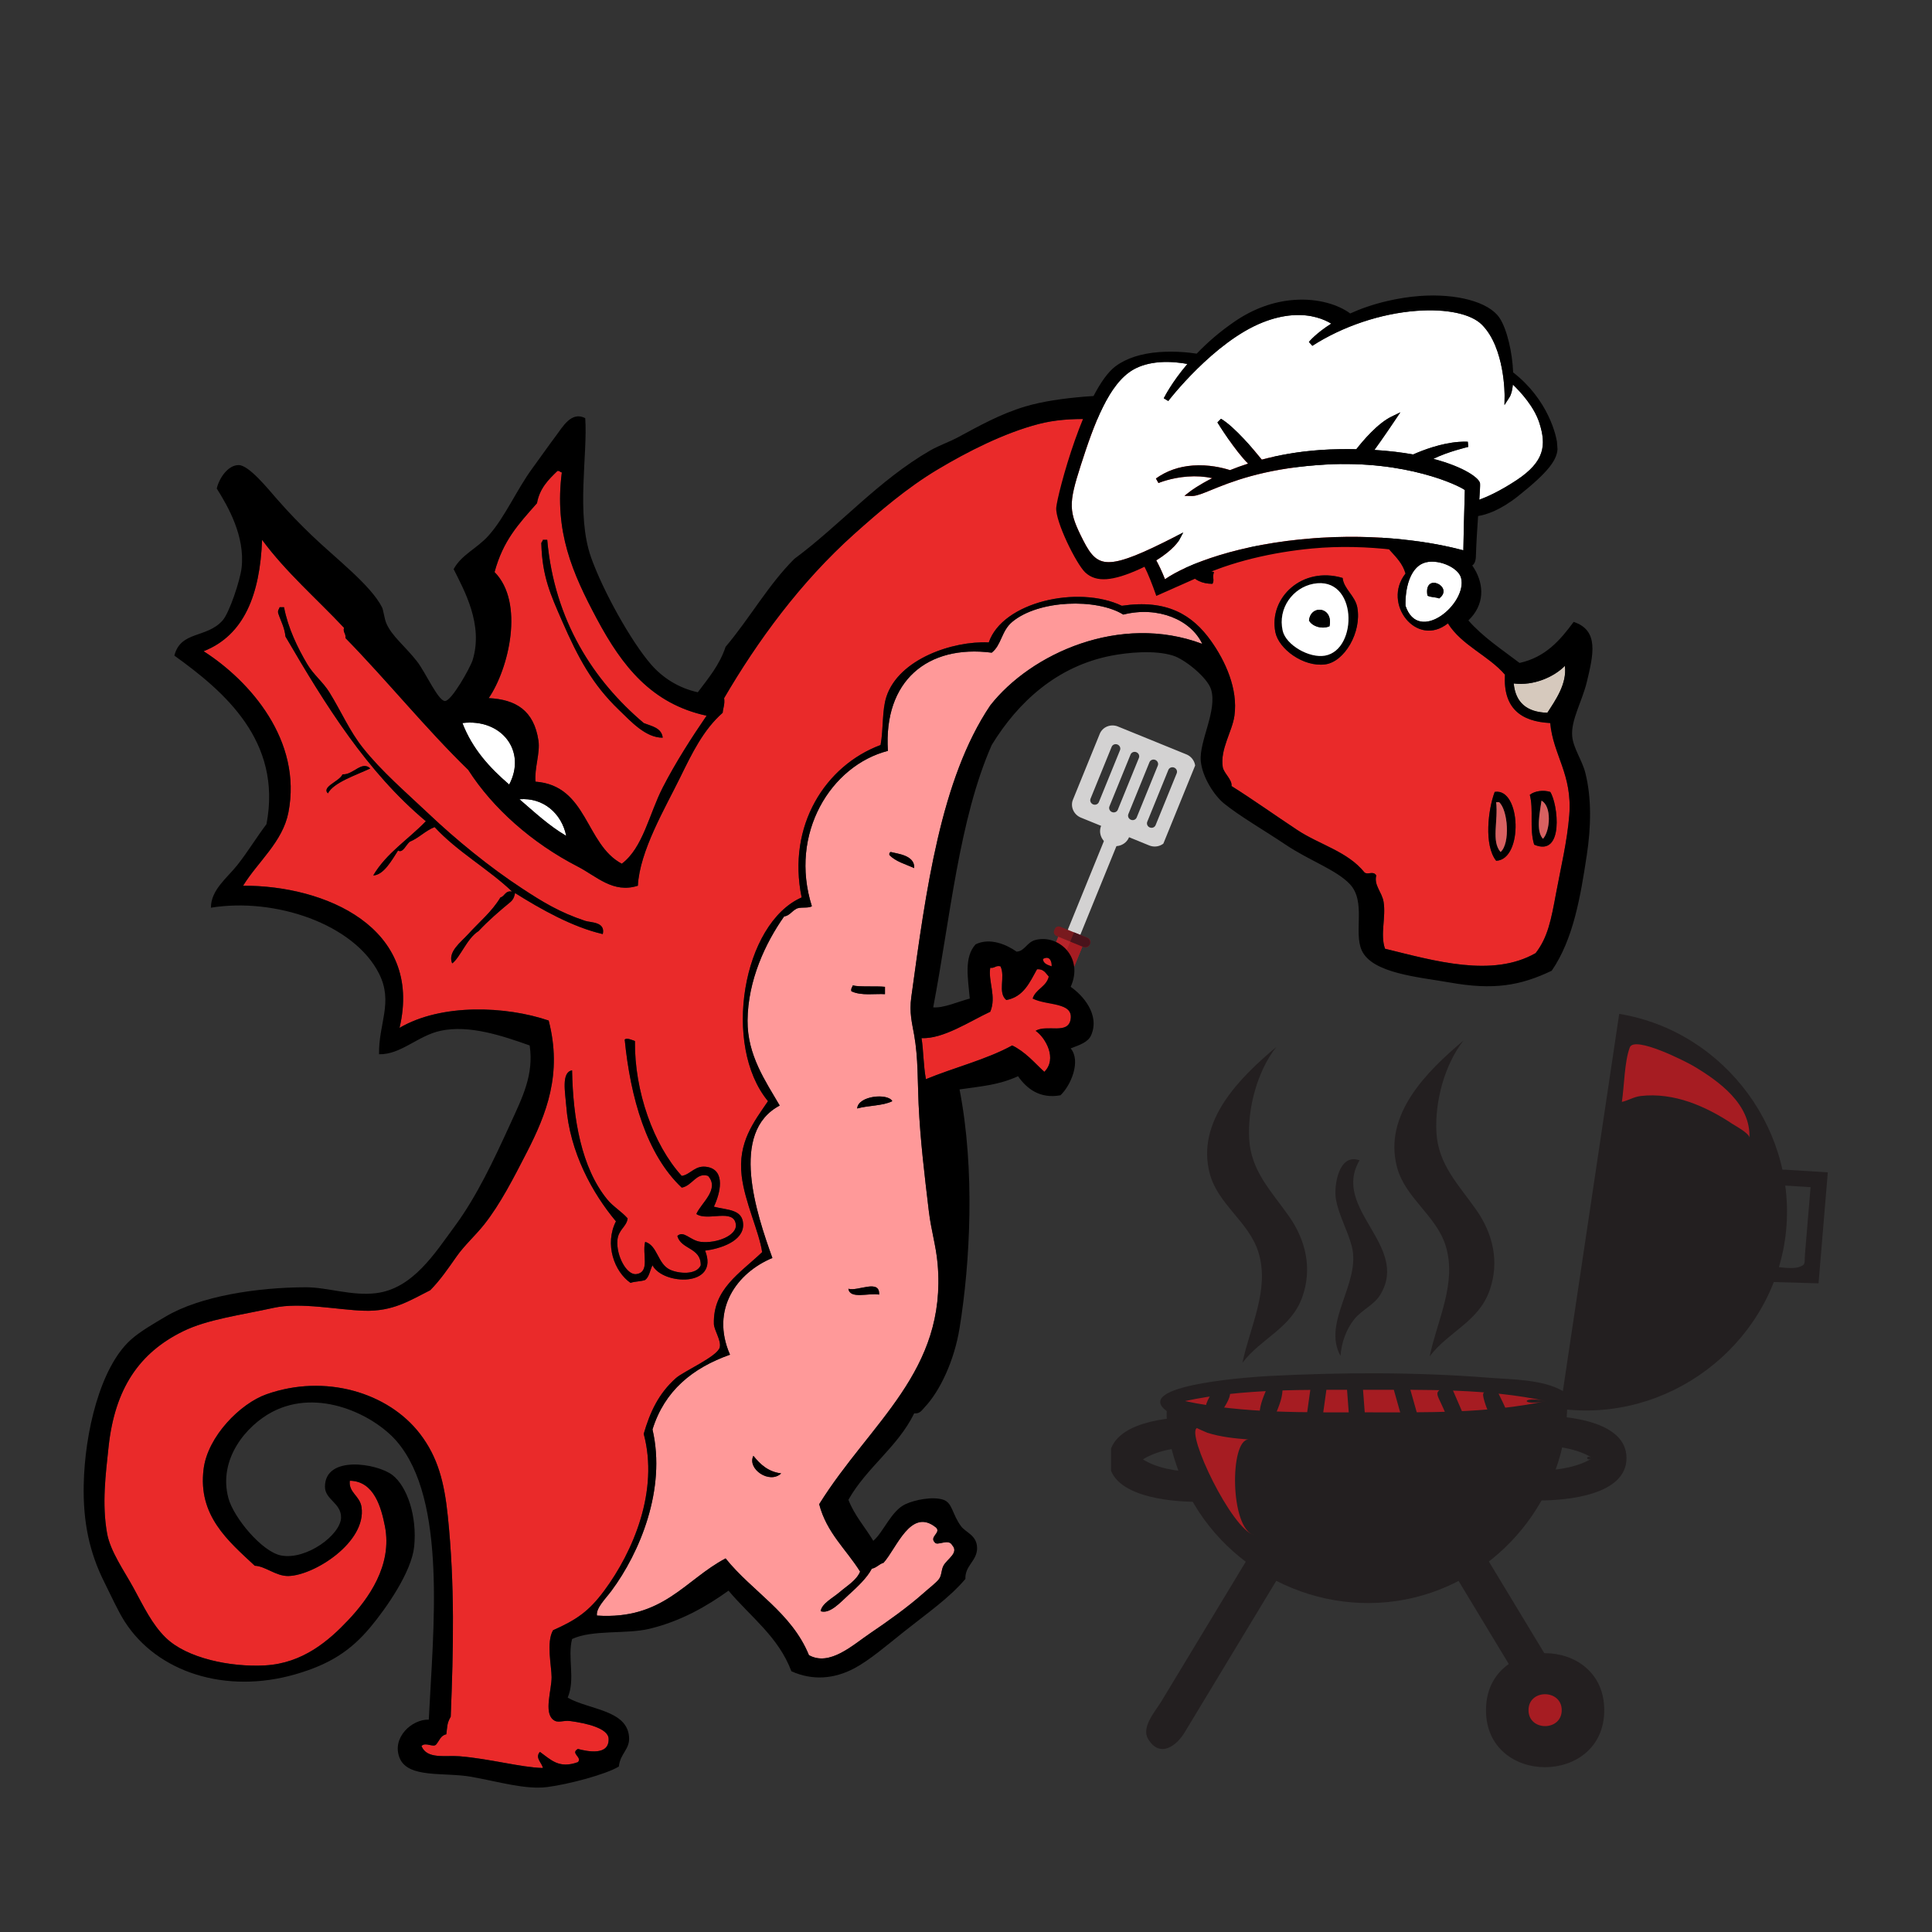 <?xml version="1.0" encoding="UTF-8"?>
<svg xmlns="http://www.w3.org/2000/svg" xmlns:xlink="http://www.w3.org/1999/xlink" width="375pt" height="375pt" viewBox="0 0 375 375" version="1.2">
<rect x="0" y="0" width="375" height="375" fill="#333333" stroke="none"/>
<defs>
<clipPath id="clip1">
  <path d="M 205 159 L 219 159 L 219 187 L 205 187 Z M 205 159 "/>
</clipPath>
<clipPath id="clip2">
  <path d="M 214.43 139.973 L 232.492 147.324 L 207.605 208.453 L 189.543 201.098 Z M 214.43 139.973 "/>
</clipPath>
<clipPath id="clip3">
  <path d="M 214.43 139.973 L 232.492 147.324 L 207.605 208.453 L 189.543 201.098 Z M 214.43 139.973 "/>
</clipPath>
<clipPath id="clip4">
  <path d="M 214.43 139.973 L 232.836 147.465 L 207.941 208.602 L 189.539 201.109 Z M 214.43 139.973 "/>
</clipPath>
<clipPath id="clip5">
  <path d="M 197 180 L 211 180 L 211 206 L 197 206 Z M 197 180 "/>
</clipPath>
<clipPath id="clip6">
  <path d="M 214.43 139.973 L 232.492 147.324 L 207.605 208.453 L 189.543 201.098 Z M 214.43 139.973 "/>
</clipPath>
<clipPath id="clip7">
  <path d="M 214.43 139.973 L 232.492 147.324 L 207.605 208.453 L 189.543 201.098 Z M 214.43 139.973 "/>
</clipPath>
<clipPath id="clip8">
  <path d="M 214.43 139.973 L 232.836 147.465 L 207.941 208.602 L 189.539 201.109 Z M 214.43 139.973 "/>
</clipPath>
<clipPath id="clip9">
  <path d="M 205.859 180.422 L 210.715 182.398 L 201.137 205.922 L 196.281 203.945 Z M 205.859 180.422 "/>
</clipPath>
<clipPath id="clip10">
  <path d="M 205.859 180.422 L 210.715 182.398 L 201.168 205.848 L 196.312 203.871 Z M 205.859 180.422 "/>
</clipPath>
<clipPath id="clip11">
  <path d="M 198 181 L 211 181 L 211 206 L 198 206 Z M 198 181 "/>
</clipPath>
<clipPath id="clip12">
  <path d="M 214.43 139.973 L 232.492 147.324 L 207.605 208.453 L 189.543 201.098 Z M 214.43 139.973 "/>
</clipPath>
<clipPath id="clip13">
  <path d="M 214.43 139.973 L 232.492 147.324 L 207.605 208.453 L 189.543 201.098 Z M 214.43 139.973 "/>
</clipPath>
<clipPath id="clip14">
  <path d="M 214.43 139.973 L 232.836 147.465 L 207.941 208.602 L 189.539 201.109 Z M 214.43 139.973 "/>
</clipPath>
<clipPath id="clip15">
  <path d="M 208.285 181.41 L 210.715 182.398 L 201.137 205.922 L 198.711 204.934 Z M 208.285 181.41 "/>
</clipPath>
<clipPath id="clip16">
  <path d="M 208.285 181.41 L 210.715 182.398 L 201.168 205.848 L 198.738 204.859 Z M 208.285 181.41 "/>
</clipPath>
<clipPath id="clip17">
  <path d="M 204 179 L 212 179 L 212 184 L 204 184 Z M 204 179 "/>
</clipPath>
<clipPath id="clip18">
  <path d="M 214.43 139.973 L 232.492 147.324 L 207.605 208.453 L 189.543 201.098 Z M 214.43 139.973 "/>
</clipPath>
<clipPath id="clip19">
  <path d="M 214.43 139.973 L 232.492 147.324 L 207.605 208.453 L 189.543 201.098 Z M 214.43 139.973 "/>
</clipPath>
<clipPath id="clip20">
  <path d="M 214.43 139.973 L 232.836 147.465 L 207.941 208.602 L 189.539 201.109 Z M 214.43 139.973 "/>
</clipPath>
<clipPath id="clip21">
  <path d="M 207 180 L 212 180 L 212 184 L 207 184 Z M 207 180 "/>
</clipPath>
<clipPath id="clip22">
  <path d="M 214.43 139.973 L 232.492 147.324 L 207.605 208.453 L 189.543 201.098 Z M 214.43 139.973 "/>
</clipPath>
<clipPath id="clip23">
  <path d="M 214.43 139.973 L 232.492 147.324 L 207.605 208.453 L 189.543 201.098 Z M 214.43 139.973 "/>
</clipPath>
<clipPath id="clip24">
  <path d="M 214.43 139.973 L 232.836 147.465 L 207.941 208.602 L 189.539 201.109 Z M 214.43 139.973 "/>
</clipPath>
<clipPath id="clip25">
  <path d="M 213 158 L 220 158 L 220 165 L 213 165 Z M 213 158 "/>
</clipPath>
<clipPath id="clip26">
  <path d="M 214.43 139.973 L 232.492 147.324 L 207.605 208.453 L 189.543 201.098 Z M 214.43 139.973 "/>
</clipPath>
<clipPath id="clip27">
  <path d="M 214.43 139.973 L 232.492 147.324 L 207.605 208.453 L 189.543 201.098 Z M 214.43 139.973 "/>
</clipPath>
<clipPath id="clip28">
  <path d="M 214.43 139.973 L 232.836 147.465 L 207.941 208.602 L 189.539 201.109 Z M 214.43 139.973 "/>
</clipPath>
<clipPath id="clip29">
  <path d="M 208 140 L 232 140 L 232 165 L 208 165 Z M 208 140 "/>
</clipPath>
<clipPath id="clip30">
  <path d="M 214.43 139.973 L 232.492 147.324 L 207.605 208.453 L 189.543 201.098 Z M 214.43 139.973 "/>
</clipPath>
<clipPath id="clip31">
  <path d="M 214.43 139.973 L 232.492 147.324 L 207.605 208.453 L 189.543 201.098 Z M 214.43 139.973 "/>
</clipPath>
<clipPath id="clip32">
  <path d="M 214.43 139.973 L 232.836 147.465 L 207.941 208.602 L 189.539 201.109 Z M 214.43 139.973 "/>
</clipPath>
<clipPath id="clip33">
  <path d="M 214.461 139.984 L 232.941 147.508 L 225.691 165.312 L 207.211 157.789 Z M 214.461 139.984 "/>
</clipPath>
<clipPath id="clip34">
  <path d="M 214.461 139.984 L 232.812 147.457 L 225.562 165.262 L 207.211 157.789 Z M 214.461 139.984 "/>
</clipPath>
<clipPath id="clip35">
  <path d="M 16 76.332 L 310 76.332 L 310 347 L 16 347 Z M 16 76.332 "/>
</clipPath>
<clipPath id="clip36">
  <path d="M 208 60 L 300 60 L 300 113 L 208 113 Z M 208 60 "/>
</clipPath>
<clipPath id="clip37">
  <path d="M 201.895 61.719 L 299.875 54.434 L 304.043 110.531 L 206.066 117.816 Z M 201.895 61.719 "/>
</clipPath>
<clipPath id="clip38">
  <path d="M 201.895 61.719 L 299.875 54.434 L 304.043 110.531 L 206.066 117.816 Z M 201.895 61.719 "/>
</clipPath>
<clipPath id="clip39">
  <path d="M 201.895 61.719 L 300.039 54.422 L 304.207 110.496 L 206.062 117.793 Z M 201.895 61.719 "/>
</clipPath>
<clipPath id="clip40">
  <path d="M 205 57 L 303 57 L 303 116 L 205 116 Z M 205 57 "/>
</clipPath>
<clipPath id="clip41">
  <path d="M 201.895 61.719 L 299.875 54.434 L 304.043 110.531 L 206.066 117.816 Z M 201.895 61.719 "/>
</clipPath>
<clipPath id="clip42">
  <path d="M 201.895 61.719 L 299.875 54.434 L 304.043 110.531 L 206.066 117.816 Z M 201.895 61.719 "/>
</clipPath>
<clipPath id="clip43">
  <path d="M 201.895 61.719 L 300.039 54.422 L 304.207 110.496 L 206.062 117.793 Z M 201.895 61.719 "/>
</clipPath>
<clipPath id="clip44">
  <path d="M 302 196.77 L 348 196.77 L 348 274 L 302 274 Z M 302 196.77 "/>
</clipPath>
<clipPath id="clip45">
  <path d="M 215.652 275 L 249.434 275 L 249.434 291.562 L 215.652 291.562 Z M 215.652 275 "/>
</clipPath>
<clipPath id="clip46">
  <path d="M 342 227 L 354.777 227 L 354.777 250 L 342 250 Z M 342 227 "/>
</clipPath>
</defs>
<g id="surface1">
<g clip-path="url(#clip1)" clip-rule="nonzero">
<g clip-path="url(#clip2)" clip-rule="nonzero">
<g clip-path="url(#clip3)" clip-rule="nonzero">
<g clip-path="url(#clip4)" clip-rule="nonzero">
<path style=" stroke:none;fill-rule:nonzero;fill:rgb(82.75%,82.349%,82.349%);fill-opacity:1;" d="M 207.746 186.219 L 205.32 185.23 L 215.859 159.344 L 218.289 160.332 L 207.746 186.219 "/>
</g>
</g>
</g>
</g>
<g clip-path="url(#clip5)" clip-rule="nonzero">
<g clip-path="url(#clip6)" clip-rule="nonzero">
<g clip-path="url(#clip7)" clip-rule="nonzero">
<g clip-path="url(#clip8)" clip-rule="nonzero">
<g clip-path="url(#clip9)" clip-rule="nonzero">
<g clip-path="url(#clip10)" clip-rule="nonzero">
<path style=" stroke:none;fill-rule:nonzero;fill:rgb(71.37%,14.119%,16.469%);fill-opacity:1;" d="M 199.199 203.746 C 198.527 203.473 198.195 202.727 198.461 202.082 C 198.723 201.434 199.48 201.133 200.148 201.406 C 200.82 201.68 201.152 202.422 200.887 203.07 C 200.625 203.715 199.867 204.02 199.199 203.746 Z M 205.93 180.492 L 197.316 201.645 C 196.809 202.895 197.445 204.336 198.742 204.863 C 200.039 205.391 201.5 204.805 202.012 203.555 L 210.625 182.402 L 205.93 180.492 "/>
</g>
</g>
</g>
</g>
</g>
</g>
<g clip-path="url(#clip11)" clip-rule="nonzero">
<g clip-path="url(#clip12)" clip-rule="nonzero">
<g clip-path="url(#clip13)" clip-rule="nonzero">
<g clip-path="url(#clip14)" clip-rule="nonzero">
<g clip-path="url(#clip15)" clip-rule="nonzero">
<g clip-path="url(#clip16)" clip-rule="nonzero">
<path style=" stroke:none;fill-rule:nonzero;fill:rgb(65.099%,10.979%,13.329%);fill-opacity:1;" d="M 208.277 181.445 L 200.148 201.406 C 200.82 201.68 201.152 202.422 200.887 203.07 C 200.625 203.715 199.867 204.02 199.199 203.746 L 198.742 204.863 C 200.039 205.391 201.5 204.805 202.012 203.555 L 210.625 182.402 L 208.277 181.445 "/>
</g>
</g>
</g>
</g>
</g>
</g>
<g clip-path="url(#clip17)" clip-rule="nonzero">
<g clip-path="url(#clip18)" clip-rule="nonzero">
<g clip-path="url(#clip19)" clip-rule="nonzero">
<g clip-path="url(#clip20)" clip-rule="nonzero">
<path style=" stroke:none;fill-rule:nonzero;fill:rgb(47.06%,10.199%,11.76%);fill-opacity:1;" d="M 210.406 183.848 L 205.074 181.68 C 204.648 181.504 204.438 181.027 204.605 180.613 L 204.727 180.316 C 204.895 179.902 205.379 179.711 205.805 179.883 L 211.137 182.055 C 211.562 182.227 211.773 182.703 211.605 183.117 L 211.484 183.418 C 211.316 183.828 210.832 184.023 210.406 183.848 "/>
</g>
</g>
</g>
</g>
<g clip-path="url(#clip21)" clip-rule="nonzero">
<g clip-path="url(#clip22)" clip-rule="nonzero">
<g clip-path="url(#clip23)" clip-rule="nonzero">
<g clip-path="url(#clip24)" clip-rule="nonzero">
<path style=" stroke:none;fill-rule:nonzero;fill:rgb(28.629%,7.449%,10.59%);fill-opacity:1;" d="M 210.98 181.992 L 208.469 180.969 L 207.738 182.762 L 210.25 183.785 C 210.766 183.992 211.344 183.762 211.547 183.266 C 211.746 182.77 211.492 182.199 210.98 181.992 "/>
</g>
</g>
</g>
</g>
<g clip-path="url(#clip25)" clip-rule="nonzero">
<g clip-path="url(#clip26)" clip-rule="nonzero">
<g clip-path="url(#clip27)" clip-rule="nonzero">
<g clip-path="url(#clip28)" clip-rule="nonzero">
<path style=" stroke:none;fill-rule:nonzero;fill:rgb(82.75%,82.349%,82.349%);fill-opacity:1;" d="M 219.148 162.504 C 218.562 163.949 216.871 164.625 215.375 164.012 C 213.875 163.402 213.137 161.742 213.727 160.297 C 214.312 158.855 216.004 158.18 217.5 158.789 C 219 159.398 219.734 161.062 219.148 162.504 "/>
</g>
</g>
</g>
</g>
<g clip-path="url(#clip29)" clip-rule="nonzero">
<g clip-path="url(#clip30)" clip-rule="nonzero">
<g clip-path="url(#clip31)" clip-rule="nonzero">
<g clip-path="url(#clip32)" clip-rule="nonzero">
<g clip-path="url(#clip33)" clip-rule="nonzero">
<g clip-path="url(#clip34)" clip-rule="nonzero">
<path style=" stroke:none;fill-rule:nonzero;fill:rgb(82.75%,82.349%,82.349%);fill-opacity:1;" d="M 224.301 160.16 C 224.125 160.59 223.621 160.793 223.176 160.609 C 222.727 160.43 222.508 159.934 222.684 159.5 L 226.777 149.441 C 226.953 149.012 227.461 148.809 227.906 148.992 C 228.352 149.172 228.574 149.672 228.398 150.102 Z M 220.633 158.668 C 220.457 159.098 219.953 159.301 219.508 159.117 C 219.059 158.934 218.84 158.438 219.016 158.008 L 223.109 147.949 C 223.285 147.516 223.789 147.316 224.238 147.496 C 224.684 147.68 224.902 148.176 224.73 148.605 Z M 216.965 157.172 C 216.789 157.602 216.285 157.805 215.836 157.621 C 215.391 157.441 215.168 156.945 215.344 156.512 L 219.441 146.453 C 219.613 146.023 220.121 145.82 220.566 146.004 C 221.016 146.184 221.234 146.684 221.059 147.113 Z M 213.293 155.68 C 213.117 156.109 212.613 156.312 212.168 156.129 C 211.719 155.945 211.5 155.449 211.676 155.02 L 215.77 144.961 C 215.945 144.527 216.449 144.328 216.898 144.508 C 217.344 144.691 217.566 145.188 217.391 145.617 Z M 230.266 146.418 L 217.008 141.02 C 215.602 140.445 214.012 141.082 213.461 142.438 L 208.258 155.211 C 207.707 156.566 208.402 158.129 209.809 158.703 L 223.066 164.102 C 224.473 164.672 226.062 164.039 226.613 162.684 L 231.812 149.91 C 232.363 148.555 231.672 146.992 230.266 146.418 "/>
</g>
</g>
</g>
</g>
</g>
</g>
<path style=" stroke:none;fill-rule:evenodd;fill:rgb(91.759%,16.469%,16.469%);fill-opacity:1;" d="M 121.254 201.785 C 122.379 213.07 125.496 224.082 132.324 230.516 C 134.363 230.176 135.191 227.473 137.434 228.242 C 139.754 230.855 136.047 233.531 135.164 235.637 C 137.336 237.133 142.383 234.469 142.824 237.629 C 143.129 239.797 139.082 241.402 136.012 241.043 C 133.973 240.801 132.684 238.73 131.473 239.906 C 132.215 242.574 136.07 242.121 136.012 245.594 C 135.18 247.512 131.746 247.234 130.055 246.449 C 127.621 245.32 127.656 241.746 125.23 241.043 C 124.598 243.375 126.246 246.906 123.527 247.301 C 121.648 247.574 119.594 243.734 119.836 240.758 C 120.008 238.637 121.621 238.148 121.824 236.492 C 120.633 235.125 119.016 234.223 117.852 232.793 C 112.848 226.652 111.215 217.172 111.039 207.758 C 108.902 208.098 109.723 212.141 109.902 214.586 C 110.578 223.668 115.008 231.637 119.551 237.059 C 117.312 241.496 119.215 246.824 122.391 249.008 C 123.215 248.695 124.406 248.75 125.23 248.441 C 126.039 247.828 126.156 246.523 126.648 245.594 C 128.676 249.48 139.703 249.891 136.863 242.75 C 139.738 242.387 144.359 240.957 144.246 237.629 C 144.141 234.648 141.113 234.906 138.566 234.215 C 139.844 231.512 140.805 227.262 137.434 226.535 C 134.934 225.992 134.09 227.984 132.324 228.242 C 126.855 222.246 123.125 211.805 123.242 202.07 C 122.633 201.848 121.656 201.379 121.254 201.785 M 296.934 154.277 C 297.719 157.145 296.812 160.848 297.785 163.949 C 303.676 166.438 302.383 155.961 300.902 153.707 C 299.535 153.297 297.887 153.512 296.934 154.277 M 290.121 153.707 C 288.84 157.082 288 164.07 290.406 167.078 C 295.711 166.844 295.227 152.855 290.121 153.707 M 66.48 150.297 C 65.973 151.633 62.332 152.707 63.645 153.996 C 64.75 151.879 69.039 150.492 71.875 149.156 C 70.207 147.562 68.555 150.453 66.48 150.297 M 53.992 119.004 C 54.48 120.508 55.23 121.75 55.414 123.555 C 63.156 136.844 71.215 149.816 82.656 159.398 C 79.273 162.93 75 165.57 72.441 169.926 C 74.484 169.855 76.059 166.941 77.266 165.09 C 78.195 165.668 78.824 163.922 79.535 163.383 C 81.344 162.633 82.523 161.258 84.359 160.535 C 88.762 165.324 94.691 168.578 99.402 173.051 C 98.023 172.812 98.031 173.953 97.133 174.191 C 95.438 177.004 93.09 178.883 90.887 181.301 C 89.449 182.887 86.832 184.773 87.766 186.992 C 89.312 185.887 90.645 182.105 92.875 180.734 C 94.801 178.684 96.934 176.84 99.117 175.043 C 99.738 174.508 99.906 173.73 99.969 173.34 C 104.973 176.48 111.141 179.961 116.996 181.301 C 117.559 178.891 114.637 179.09 113.594 178.742 C 108.582 177.074 105.324 175.062 101.391 172.484 C 94.992 168.297 88.477 162.949 83.227 157.977 C 78.797 153.781 74.117 149.789 70.453 145.176 C 67.82 141.859 66.289 138.188 63.926 134.367 C 62.707 132.395 60.859 130.969 59.668 128.961 C 57.75 125.727 55.91 121.926 55.129 117.863 L 54.277 117.863 C 54.188 118.25 53.871 118.41 53.992 119.004 M 247.547 122.703 C 248.188 125.949 252.965 129.504 257.199 128.961 C 260.945 128.48 264.355 122.719 263.445 117.863 C 263.02 115.633 260.828 114.305 260.602 112.176 C 252.758 109.844 246.234 116.016 247.547 122.703 M 240.738 100.801 C 237.5 98.59 229.656 96.379 226.266 95.395 C 226.043 95.453 225.934 95.629 225.98 95.961 C 229.527 101.137 227.066 113.316 235.344 113.316 C 235.777 112.516 235.25 112.148 235.629 111.039 C 230.918 109.977 230.273 103.32 230.238 98.52 C 233.543 99.668 236.668 100.988 239.602 102.504 C 240.805 103.988 242.094 106.789 243.859 106.77 C 245.434 104.645 242.637 102.094 240.738 100.801 M 259.473 98.238 C 262.293 96.172 262.562 91.977 266.566 91.41 C 268.789 91.094 270.473 92.344 273.094 93.117 C 271.297 96.152 269.633 99.32 267.414 101.938 C 267.816 106.469 271.723 107.477 272.809 111.324 C 268.203 117.141 274.973 125.828 281.039 120.996 C 283.742 125.301 288.859 127.188 292.109 130.953 C 291.738 137.395 295.133 140.055 300.902 140.34 C 301.457 146.555 305.23 150.277 304.594 158.262 C 304.199 163.246 302.953 168.414 302.039 173.34 C 301.062 178.613 300.426 181.941 298.066 185 C 289.656 189.801 278.473 186.512 268.832 184.148 C 267.848 181.383 269.047 178.07 268.551 175.043 C 268.234 173.133 266.648 171.852 267.133 169.926 C 266.547 168.953 265.555 169.871 264.863 169.355 C 261.559 165.246 256.156 163.984 251.809 161.105 C 247.508 158.262 243.285 155.246 239.035 152.57 C 239.207 151.332 237.516 150.066 237.332 148.875 C 236.801 145.391 239.172 142.023 239.602 138.914 C 240.324 133.711 237.832 128.301 235.062 124.406 C 231.469 119.355 226.539 116.281 217.75 117.582 C 209.195 113.52 194.59 116.855 191.922 124.695 C 184.93 124.359 174.453 127.914 172.055 135.219 C 171.168 137.93 171.5 141.434 170.922 144.605 C 160.234 148.578 152.727 160.23 155.598 174.191 C 144.121 179.242 140.145 202.941 149.066 213.734 C 146.316 217.781 143.184 221.707 143.961 228.242 C 144.574 233.406 147.32 238.965 147.934 243.035 C 143.59 247.172 138.375 250.207 138.566 256.973 C 138.602 258.191 140.031 260.195 139.703 261.523 C 139.27 263.289 132.676 266.172 131.188 267.496 C 127.816 270.504 126.164 274.102 124.945 278.309 C 127.914 289.363 122.918 301.145 117.281 308.746 C 114.285 312.785 111.898 314.398 107.348 316.43 C 105.992 318.746 107.066 323.426 107.066 325.531 C 107.066 328.094 105.551 332.297 107.348 333.777 C 108.305 334.57 109.18 333.852 110.754 334.062 C 113.719 334.469 118.043 335.418 118.133 337.477 C 118.277 340.844 114 339.957 112.172 339.469 C 110.617 340.332 113.09 341.07 112.172 342.031 C 108.488 343.363 106.953 341.582 104.797 340.039 C 103.75 341.199 105.254 342.219 105.363 343.168 C 101.137 343.066 95.066 341.363 89.184 340.891 C 86.422 340.672 82.871 341.527 81.805 338.902 C 82.578 338.059 84.082 339.246 84.645 338.617 C 85.266 337.91 85.516 336.836 86.629 336.625 C 86.848 334.957 86.742 334.523 87.484 333.211 C 88.008 320.09 88.297 307.586 86.914 294.238 C 86.25 287.793 85.027 282.871 81.523 278.309 C 75.324 270.242 63.066 266.617 51.723 270.629 C 46.637 272.426 40.316 278.797 39.52 285.137 C 38.379 294.191 44.301 299.105 49.453 303.91 C 51.496 303.977 53.562 305.957 55.98 305.902 C 60.996 305.793 71.164 299.336 70.172 292.531 C 69.848 290.305 67.629 289.719 67.898 287.41 C 72.617 287.469 74 292.621 74.711 296.23 C 76.223 303.879 71.43 310.391 67.617 314.438 C 63.852 318.434 58.805 322.844 51.438 323.254 C 44.762 323.625 36.25 321.883 32.141 317.848 C 29.504 315.262 27.93 311.906 25.898 308.18 C 24.168 305.008 21.41 301.125 20.789 297.652 C 19.758 291.922 20.504 286.188 21.07 280.867 C 22.285 269.508 27.035 262.562 35.547 258.395 C 40.273 256.078 46.664 255.273 53.141 253.844 C 58.316 252.699 65.602 254.266 70.738 254.414 C 76.262 254.566 79.457 252.48 83.508 250.43 C 85.434 248.484 86.914 246.316 88.617 243.887 C 90.152 241.695 92.289 239.805 94.012 237.629 C 97.098 233.719 99.688 228.66 102.242 223.688 C 106.047 216.27 109.184 208.441 106.496 198.086 C 98.219 195.27 85.691 194.723 77.547 199.508 C 82.18 179.969 62.992 171.836 47.184 171.918 C 50.059 167.25 54.863 163.426 55.98 157.691 C 58.688 143.777 48.586 132.211 39.52 126.402 C 47.406 123.305 50.461 115.367 50.871 104.781 C 55.539 111.102 61.449 116.18 66.766 121.848 C 66.535 122.836 67.188 122.941 67.051 123.84 C 75.195 132.172 82.539 141.312 90.887 149.441 C 95.637 156.863 103.23 163.621 112.172 168.219 C 115.77 170.066 118.996 173.469 123.809 171.918 C 124.168 165.156 129.066 156.934 132.039 150.863 C 134.352 146.148 136.52 141.66 140.27 138.348 C 140.352 137.387 140.723 136.715 140.555 135.504 C 146.98 124.492 155.352 113 165.812 103.641 C 170.742 99.234 176.043 94.684 181.992 91.125 C 187.832 87.633 194.875 84.059 201.574 82.309 C 207.812 80.676 214.66 81.449 221.152 82.023 C 234.723 83.219 250.91 88.355 258.051 95.961 C 258.625 96.57 259.102 97.434 259.473 98.238 "/>
<path style=" stroke:none;fill-rule:evenodd;fill:rgb(91.759%,16.469%,16.469%);fill-opacity:1;" d="M 105.078 105.633 C 105.254 111.926 106.914 115.516 109.051 120.426 C 112.27 127.812 115.016 132.863 120.121 137.781 C 122.449 140.023 125.312 143.215 128.633 143.184 C 128.398 141.242 126.496 140.969 124.945 140.34 C 115.199 132.094 107.613 120.477 106.215 104.781 L 105.359 104.781 C 105.348 105.145 105 105.176 105.078 105.633 M 137.148 138.918 C 134.301 143.078 131.16 147.938 128.633 152.855 C 125.984 158.023 124.816 164.547 120.688 167.648 C 113.574 163.871 114.066 152.477 103.941 151.719 C 103.695 149.16 104.867 146.16 104.512 143.754 C 103.641 137.875 100.105 135.77 94.863 135.504 C 98.766 129.777 101.84 116.934 95.996 111.039 C 97.648 104.938 100.566 101.809 104.227 97.672 C 104.746 94.773 106.465 93.082 108.199 91.41 C 108.66 91.328 108.688 91.68 109.051 91.695 C 107.574 103.168 111.07 111.172 115.863 120.145 C 120.754 129.293 126.469 136.609 137.148 138.918 "/>
<path style=" stroke:none;fill-rule:evenodd;fill:rgb(0%,0%,0%);fill-opacity:1;" d="M 243.859 106.773 C 242.094 106.789 240.805 103.984 239.602 102.504 C 236.668 100.988 233.543 99.668 230.238 98.523 C 230.273 103.32 230.918 109.973 235.629 111.039 C 235.25 112.148 235.777 112.516 235.344 113.316 C 227.066 113.316 229.527 101.137 225.98 95.961 C 225.934 95.629 226.043 95.453 226.266 95.395 C 229.656 96.379 237.5 98.586 240.738 100.801 C 242.637 102.094 245.434 104.645 243.859 106.773 "/>
<path style=" stroke:none;fill-rule:evenodd;fill:rgb(0%,0%,0%);fill-opacity:1;" d="M 105.363 104.781 L 106.215 104.781 C 107.613 120.477 115.199 132.098 124.945 140.34 C 126.492 140.969 128.398 141.238 128.637 143.184 C 125.312 143.215 122.449 140.02 120.121 137.777 C 115.016 132.863 112.27 127.816 109.051 120.426 C 106.91 115.516 105.254 111.926 105.078 105.633 C 105 105.176 105.348 105.145 105.363 104.781 "/>
<path style=" stroke:none;fill-rule:evenodd;fill:rgb(100%,100%,100%);fill-opacity:1;" d="M 277.066 115.59 C 277.625 115.98 278.688 115.863 279.336 116.16 C 282.363 113.902 276.266 110.926 277.066 115.59 M 272.809 117.582 C 272.711 114.25 273.66 110.395 276.215 109.332 C 278.77 108.27 283.047 110.047 283.594 112.176 C 284.867 117.133 275.336 125.156 272.809 117.582 "/>
<path style=" stroke:none;fill-rule:evenodd;fill:rgb(0%,0%,0%);fill-opacity:1;" d="M 248.969 122.418 C 249.598 125.191 254.129 127.809 257.199 127.254 C 263.668 126.086 263.496 111.691 254.93 113.316 C 250.988 114.059 247.977 118.02 248.969 122.418 M 260.602 112.18 C 260.828 114.305 263.02 115.633 263.445 117.863 C 264.355 122.719 260.945 128.484 257.199 128.957 C 252.965 129.504 248.188 125.949 247.547 122.703 C 246.234 116.016 252.758 109.844 260.602 112.18 "/>
<path style=" stroke:none;fill-rule:evenodd;fill:rgb(100%,100%,100%);fill-opacity:1;" d="M 254.078 120.426 C 254.652 121.562 256.582 122.188 258.051 121.562 C 258.855 117.789 254.422 117.242 254.078 120.426 M 254.93 113.316 C 263.496 111.691 263.668 126.086 257.199 127.254 C 254.129 127.809 249.598 125.191 248.969 122.418 C 247.977 118.02 250.988 114.059 254.93 113.316 "/>
<path style=" stroke:none;fill-rule:evenodd;fill:rgb(0%,0%,0%);fill-opacity:1;" d="M 279.336 116.16 C 278.688 115.863 277.625 115.98 277.066 115.59 C 276.266 110.926 282.363 113.902 279.336 116.16 "/>
<path style=" stroke:none;fill-rule:evenodd;fill:rgb(100%,59.999%,59.999%);fill-opacity:1;" d="M 151.621 285.988 C 149.031 285.648 147.547 284.195 146.23 282.574 C 144.973 285.113 149.363 288.129 151.621 285.988 M 164.676 250.148 C 164.953 252.242 168.648 250.906 170.637 251.281 C 170.812 248.16 166.469 250.715 164.676 250.148 M 166.379 215.156 C 168.52 214.547 171.375 214.66 173.191 213.734 C 172.371 212.137 166.543 212.656 166.379 215.156 M 165.531 191.262 C 165.441 191.645 165.125 191.805 165.246 192.398 C 167.164 193.34 169.957 192.832 171.773 192.965 L 171.773 191.543 C 170.086 191.359 166.711 191.609 165.531 191.262 M 172.91 165.371 C 172.688 165.434 172.578 165.609 172.625 165.941 C 173.805 167.227 175.766 167.727 177.449 168.5 C 177.602 165.938 174.043 165.711 172.91 165.371 M 233.359 124.977 C 217.387 118.969 200.078 126.875 192.207 136.926 C 182.57 151.227 179.723 172.898 176.883 193.535 C 176.465 196.57 177.031 198.555 177.449 200.934 C 178.234 205.395 178.098 209.973 178.301 214.301 C 178.637 221.41 179.426 227.82 180.285 235.066 C 180.742 238.895 181.68 241.738 181.992 245.309 C 183.809 266.195 168.957 276.004 159.004 291.965 C 160.449 297.531 164.258 300.73 166.949 305.051 C 166.238 306.758 164.434 307.781 162.977 309.031 C 161.586 310.219 159.527 311.23 159.285 312.73 C 161.086 313.336 163.148 310.984 164.676 309.598 C 166.371 308.066 168.305 306.254 169.219 304.48 C 170.168 304.293 170.605 303.594 171.488 303.34 C 174.047 300.535 176.781 292.469 181.707 296.516 C 182.68 297.52 180.363 298.27 181.422 299.359 C 181.902 300.184 184.09 298.52 184.828 299.93 C 186.172 301.43 183.809 302.598 183.125 303.91 C 182.672 304.777 182.809 305.738 182.273 306.473 C 181.734 307.211 180.332 308.262 179.152 309.316 C 176.211 311.93 172.219 314.781 168.934 316.992 C 165.5 319.312 161.047 323.5 157.016 321.266 C 153.637 312.988 146.027 308.949 140.84 302.488 C 132.961 306.629 128.73 314.438 115.863 313.582 C 115.66 312.113 117.473 310.402 118.703 308.746 C 124.133 301.426 129.359 289.074 126.648 277.457 C 128.984 269.938 134.418 265.52 141.691 262.945 C 137.832 254.105 143.078 247.008 149.918 244.172 C 146.816 235.551 141.535 219.773 151.34 214.586 C 148.582 209.844 145.043 204.797 145.098 198.086 C 145.156 190.281 148.578 183.012 152.191 177.891 C 153.25 177.723 153.66 176.895 154.461 176.469 C 155.152 175.926 156.836 176.383 157.582 175.898 C 153.109 161.754 161.309 148.57 172.34 145.746 C 171.465 132.133 180.07 125.078 192.492 126.684 C 194.414 125.172 194.344 122.488 196.465 120.711 C 201.598 116.406 212.887 116.105 218.031 119.289 C 224.793 117.59 231.16 120.305 233.359 124.977 "/>
<path style=" stroke:none;fill-rule:evenodd;fill:rgb(0%,0%,0%);fill-opacity:1;" d="M 54.277 117.863 L 55.129 117.863 C 55.91 121.926 57.754 125.723 59.668 128.961 C 60.859 130.969 62.707 132.395 63.926 134.363 C 66.289 138.188 67.82 141.863 70.453 145.176 C 74.117 149.789 78.797 153.781 83.227 157.977 C 88.477 162.949 94.988 168.297 101.391 172.484 C 105.324 175.059 108.586 177.074 113.594 178.742 C 114.637 179.09 117.559 178.891 117 181.305 C 111.141 179.961 104.973 176.48 99.969 173.336 C 99.906 173.727 99.738 174.508 99.117 175.043 C 96.934 176.84 94.801 178.684 92.875 180.734 C 90.645 182.105 89.312 185.887 87.766 186.992 C 86.832 184.773 89.449 182.891 90.887 181.305 C 93.09 178.883 95.434 177.004 97.133 174.191 C 98.031 173.953 98.023 172.809 99.402 173.055 C 94.691 168.578 88.762 165.324 84.359 160.535 C 82.523 161.258 81.344 162.633 79.535 163.383 C 78.824 163.922 78.195 165.668 77.266 165.09 C 76.059 166.941 74.488 169.855 72.441 169.926 C 75.004 165.57 79.273 162.93 82.656 159.398 C 71.215 149.816 63.156 136.844 55.41 123.555 C 55.23 121.75 54.48 120.508 53.992 119.004 C 53.871 118.41 54.188 118.25 54.277 117.863 "/>
<path style=" stroke:none;fill-rule:evenodd;fill:rgb(0%,0%,0%);fill-opacity:1;" d="M 258.051 121.562 C 256.582 122.188 254.652 121.562 254.078 120.426 C 254.422 117.242 258.855 117.789 258.051 121.562 "/>
<path style=" stroke:none;fill-rule:evenodd;fill:rgb(83.919%,78.819%,74.12%);fill-opacity:1;" d="M 303.742 129.246 C 304.191 132.73 301.898 135.93 300.34 138.348 C 296.375 138.242 294.164 136.383 293.809 132.656 C 297.664 133.152 301.609 131.414 303.742 129.246 "/>
<path style=" stroke:none;fill-rule:evenodd;fill:rgb(100%,100%,100%);fill-opacity:1;" d="M 89.754 140.34 C 97.34 139.418 102.273 145.766 98.836 152.285 C 95.066 149.043 91.703 145.402 89.754 140.34 "/>
<path style=" stroke:none;fill-rule:evenodd;fill:rgb(0%,0%,0%);fill-opacity:1;" d="M 71.871 149.156 C 69.039 150.492 64.75 151.879 63.645 153.992 C 62.332 152.707 65.973 151.633 66.48 150.297 C 68.555 150.453 70.207 147.562 71.871 149.156 "/>
<path style=" stroke:none;fill-rule:evenodd;fill:rgb(0%,0%,0%);fill-opacity:1;" d="M 291.258 165.371 C 293.172 163.727 292.695 157.199 290.973 155.703 L 290.406 155.703 C 290.82 159.426 289.426 163.285 291.258 165.371 M 290.406 167.078 C 288 164.07 288.84 157.082 290.121 153.707 C 295.227 152.855 295.711 166.844 290.406 167.078 "/>
<path style=" stroke:none;fill-rule:evenodd;fill:rgb(0%,0%,0%);fill-opacity:1;" d="M 299.488 162.812 C 300.891 161.301 301.23 156.488 299.203 155.414 C 298.906 157.707 298.055 161.223 299.488 162.812 M 300.902 153.711 C 302.383 155.961 303.676 166.438 297.785 163.953 C 296.812 160.848 297.719 157.145 296.934 154.277 C 297.887 153.516 299.535 153.297 300.902 153.711 "/>
<path style=" stroke:none;fill-rule:evenodd;fill:rgb(100%,100%,100%);fill-opacity:1;" d="M 100.82 155.133 C 105.457 154.754 109.031 157.902 109.902 162.242 C 106.5 160.246 103.727 157.621 100.82 155.133 "/>
<path style=" stroke:none;fill-rule:evenodd;fill:rgb(84.709%,38.039%,38.039%);fill-opacity:1;" d="M 299.203 155.414 C 301.23 156.488 300.891 161.301 299.488 162.812 C 298.055 161.223 298.906 157.707 299.203 155.414 "/>
<path style=" stroke:none;fill-rule:evenodd;fill:rgb(84.709%,38.039%,38.039%);fill-opacity:1;" d="M 290.406 155.699 L 290.973 155.699 C 292.695 157.199 293.172 163.727 291.258 165.371 C 289.426 163.285 290.82 159.426 290.406 155.699 "/>
<path style=" stroke:none;fill-rule:evenodd;fill:rgb(0%,0%,0%);fill-opacity:1;" d="M 177.449 168.504 C 175.766 167.727 173.805 167.227 172.625 165.941 C 172.578 165.609 172.688 165.438 172.91 165.371 C 174.043 165.711 177.602 165.938 177.449 168.504 "/>
<path style=" stroke:none;fill-rule:evenodd;fill:rgb(91.759%,16.469%,16.469%);fill-opacity:1;" d="M 204.125 187.562 C 203.371 187.273 202.512 187.094 202.426 186.141 C 203.746 185.391 204.156 186.598 204.125 187.562 "/>
<path style=" stroke:none;fill-rule:evenodd;fill:rgb(91.759%,16.469%,16.469%);fill-opacity:1;" d="M 194.195 187.562 C 195.199 189.625 193.574 192.645 195.328 194.105 C 198.688 193.488 199.859 190.68 201.289 188.129 C 202.613 188.035 202.961 188.918 203.559 189.551 C 203.09 191.547 201.027 191.941 200.438 193.82 C 203.152 195.242 208.328 194.449 207.816 197.801 C 207.34 200.922 203.195 198.758 201.004 200.078 C 202.973 201.453 205.254 205.508 202.707 208.043 C 200.723 206.242 199.039 204.137 196.465 202.922 C 191.449 205.668 185.215 207.199 179.719 209.465 C 179.203 206.637 179.254 203.84 178.867 201.5 C 183.078 201.695 188.203 198.246 192.207 196.379 C 193.457 193.457 191.77 190.488 192.207 187.844 C 193.102 187.988 193.211 187.332 194.195 187.562 "/>
<path style=" stroke:none;fill-rule:evenodd;fill:rgb(0%,0%,0%);fill-opacity:1;" d="M 171.773 191.543 L 171.773 192.965 C 169.957 192.832 167.168 193.34 165.246 192.398 C 165.125 191.805 165.441 191.645 165.531 191.262 C 166.711 191.609 170.086 191.359 171.773 191.543 "/>
<path style=" stroke:none;fill-rule:evenodd;fill:rgb(0%,0%,0%);fill-opacity:1;" d="M 123.242 202.07 C 123.125 211.805 126.855 222.246 132.324 228.242 C 134.094 227.984 134.934 225.992 137.434 226.535 C 140.801 227.262 139.844 231.512 138.566 234.215 C 141.113 234.906 144.141 234.648 144.246 237.629 C 144.359 240.957 139.738 242.387 136.863 242.75 C 139.707 249.891 128.676 249.48 126.648 245.594 C 126.156 246.523 126.039 247.828 125.227 248.441 C 124.402 248.75 123.215 248.695 122.391 249.008 C 119.215 246.824 117.312 241.496 119.555 237.059 C 115.008 231.637 110.578 223.668 109.902 214.586 C 109.723 212.141 108.902 208.098 111.039 207.758 C 111.215 217.172 112.848 226.652 117.852 232.793 C 119.016 234.223 120.633 235.125 121.824 236.492 C 121.621 238.148 120.008 238.637 119.836 240.758 C 119.594 243.734 121.648 247.574 123.527 247.301 C 126.246 246.906 124.598 243.375 125.227 241.043 C 127.656 241.746 127.621 245.32 130.055 246.449 C 131.746 247.234 135.18 247.512 136.012 245.594 C 136.07 242.121 132.215 242.574 131.473 239.906 C 132.684 238.73 133.973 240.801 136.012 241.043 C 139.082 241.402 143.129 239.797 142.824 237.629 C 142.383 234.469 137.332 237.133 135.164 235.637 C 136.047 233.531 139.754 230.855 137.434 228.242 C 135.191 227.473 134.363 230.176 132.324 230.516 C 125.496 224.082 122.379 213.07 121.254 201.785 C 121.656 201.379 122.633 201.848 123.242 202.07 "/>
<path style=" stroke:none;fill-rule:evenodd;fill:rgb(0%,0%,0%);fill-opacity:1;" d="M 173.191 213.734 C 171.371 214.66 168.52 214.547 166.379 215.156 C 166.543 212.656 172.371 212.137 173.191 213.734 "/>
<path style=" stroke:none;fill-rule:evenodd;fill:rgb(0%,0%,0%);fill-opacity:1;" d="M 170.637 251.281 C 168.648 250.906 164.953 252.242 164.676 250.148 C 166.465 250.715 170.812 248.16 170.637 251.281 "/>
<path style=" stroke:none;fill-rule:evenodd;fill:rgb(0%,0%,0%);fill-opacity:1;" d="M 146.23 282.574 C 147.543 284.195 149.027 285.648 151.621 285.988 C 149.363 288.129 144.973 285.113 146.23 282.574 "/>
<g clip-path="url(#clip35)" clip-rule="nonzero">
<path style=" stroke:none;fill-rule:evenodd;fill:rgb(0%,0%,0%);fill-opacity:1;" d="M 192.207 187.844 C 191.77 190.488 193.457 193.457 192.207 196.379 C 188.203 198.246 183.078 201.695 178.867 201.5 C 179.254 203.84 179.203 206.637 179.719 209.465 C 185.211 207.199 191.449 205.668 196.465 202.922 C 199.039 204.137 200.723 206.242 202.707 208.043 C 205.254 205.508 202.973 201.453 201.004 200.078 C 203.195 198.762 207.34 200.922 207.816 197.805 C 208.328 194.449 203.152 195.242 200.438 193.82 C 201.027 191.945 203.09 191.547 203.559 189.555 C 202.961 188.918 202.613 188.035 201.289 188.129 C 199.859 190.68 198.688 193.488 195.328 194.105 C 193.574 192.645 195.199 189.625 194.195 187.562 C 193.211 187.332 193.102 187.984 192.207 187.844 M 202.426 186.141 C 202.512 187.094 203.371 187.273 204.125 187.562 C 204.156 186.598 203.746 185.391 202.426 186.141 M 109.902 162.242 C 109.031 157.902 105.457 154.754 100.82 155.133 C 103.727 157.621 106.5 160.246 109.902 162.242 M 98.836 152.285 C 102.273 145.766 97.344 139.418 89.754 140.34 C 91.703 145.402 95.07 149.043 98.836 152.285 M 293.809 132.656 C 294.164 136.383 296.375 138.242 300.34 138.348 C 301.898 135.93 304.191 132.73 303.742 129.246 C 301.609 131.414 297.664 133.148 293.809 132.656 M 218.031 119.289 C 212.887 116.105 201.598 116.406 196.465 120.711 C 194.344 122.488 194.414 125.176 192.492 126.684 C 180.07 125.078 171.465 132.133 172.34 145.742 C 161.309 148.57 153.105 161.758 157.582 175.898 C 156.836 176.383 155.152 175.926 154.461 176.469 C 153.66 176.895 153.254 177.719 152.191 177.891 C 148.578 183.012 145.156 190.281 145.098 198.086 C 145.043 204.797 148.582 209.844 151.34 214.586 C 141.535 219.773 146.816 235.551 149.922 244.172 C 143.078 247.008 137.832 254.105 141.691 262.945 C 134.418 265.52 128.984 269.938 126.648 277.457 C 129.359 289.074 124.133 301.426 118.703 308.746 C 117.473 310.402 115.66 312.113 115.863 313.582 C 128.73 314.438 132.957 306.633 140.836 302.488 C 146.027 308.949 153.637 312.988 157.016 321.266 C 161.047 323.5 165.5 319.312 168.934 316.992 C 172.219 314.781 176.211 311.93 179.152 309.316 C 180.332 308.262 181.734 307.211 182.273 306.473 C 182.809 305.738 182.672 304.777 183.125 303.91 C 183.809 302.598 186.172 301.43 184.828 299.93 C 184.09 298.52 181.902 300.184 181.422 299.359 C 180.363 298.27 182.68 297.52 181.707 296.516 C 176.781 292.469 174.047 300.535 171.488 303.34 C 170.605 303.594 170.168 304.293 169.219 304.48 C 168.305 306.254 166.371 308.066 164.676 309.598 C 163.148 310.984 161.086 313.336 159.285 312.73 C 159.527 311.23 161.586 310.219 162.977 309.031 C 164.434 307.781 166.234 306.758 166.949 305.051 C 164.258 300.73 160.449 297.531 159.004 291.961 C 168.957 276.004 183.809 266.195 181.992 245.309 C 181.68 241.738 180.742 238.895 180.285 235.066 C 179.426 227.82 178.637 221.41 178.301 214.301 C 178.098 209.973 178.23 205.395 177.449 200.934 C 177.031 198.555 176.465 196.566 176.883 193.535 C 179.723 172.898 182.57 151.227 192.207 136.926 C 200.078 126.875 217.387 118.969 233.359 124.977 C 231.16 120.305 224.793 117.59 218.031 119.289 M 283.594 112.176 C 283.047 110.047 278.77 108.27 276.215 109.332 C 273.66 110.395 272.711 114.25 272.809 117.582 C 275.336 125.156 284.867 117.133 283.594 112.176 M 115.863 120.145 C 111.07 111.172 107.574 103.168 109.051 91.695 C 108.688 91.68 108.66 91.328 108.199 91.41 C 106.465 93.082 104.742 94.773 104.227 97.672 C 100.566 101.809 97.648 104.938 95.996 111.039 C 101.84 116.934 98.766 129.777 94.859 135.504 C 100.105 135.77 103.641 137.875 104.512 143.754 C 104.871 146.164 103.695 149.16 103.945 151.719 C 114.066 152.477 113.574 163.875 120.688 167.648 C 124.82 164.547 125.984 158.023 128.637 152.855 C 131.16 147.938 134.301 143.078 137.148 138.918 C 126.469 136.609 120.754 129.293 115.863 120.145 M 258.051 95.961 C 250.91 88.355 234.723 83.219 221.152 82.023 C 214.66 81.449 207.812 80.676 201.574 82.305 C 194.875 84.059 187.832 87.633 181.992 91.125 C 176.043 94.684 170.742 99.234 165.812 103.641 C 155.352 113 146.98 124.492 140.555 135.504 C 140.723 136.715 140.352 137.387 140.27 138.348 C 136.52 141.66 134.352 146.148 132.039 150.863 C 129.066 156.934 124.168 165.156 123.809 171.918 C 118.996 173.469 115.77 170.066 112.172 168.219 C 103.23 163.621 95.637 156.863 90.887 149.441 C 82.539 141.312 75.195 132.172 67.051 123.84 C 67.188 122.941 66.535 122.836 66.766 121.848 C 61.449 116.18 55.539 111.102 50.871 104.781 C 50.461 115.371 47.406 123.305 39.52 126.402 C 48.586 132.211 58.688 143.777 55.98 157.691 C 54.863 163.426 50.059 167.246 47.184 171.918 C 62.992 171.84 82.18 179.969 77.547 199.512 C 85.691 194.723 98.219 195.27 106.496 198.086 C 109.184 208.441 106.047 216.27 102.242 223.688 C 99.688 228.66 97.098 233.719 94.012 237.629 C 92.289 239.805 90.152 241.695 88.617 243.887 C 86.914 246.316 85.434 248.484 83.508 250.43 C 79.457 252.48 76.262 254.566 70.738 254.414 C 65.602 254.266 58.316 252.699 53.141 253.844 C 46.664 255.273 40.273 256.078 35.547 258.395 C 27.035 262.562 22.285 269.508 21.07 280.867 C 20.504 286.188 19.758 291.922 20.789 297.652 C 21.41 301.125 24.168 305.008 25.898 308.18 C 27.93 311.906 29.504 315.262 32.141 317.848 C 36.25 321.883 44.762 323.625 51.438 323.254 C 58.805 322.844 63.852 318.434 67.617 314.438 C 71.43 310.391 76.223 303.879 74.711 296.23 C 74 292.621 72.617 287.469 67.898 287.41 C 67.629 289.719 69.848 290.305 70.172 292.531 C 71.164 299.336 60.996 305.793 55.98 305.902 C 53.562 305.957 51.496 303.977 49.453 303.91 C 44.301 299.105 38.379 294.191 39.52 285.137 C 40.316 278.797 46.637 272.426 51.723 270.629 C 63.066 266.617 75.324 270.242 81.523 278.309 C 85.027 282.871 86.25 287.793 86.914 294.238 C 88.297 307.586 88.008 320.086 87.484 333.211 C 86.742 334.523 86.848 334.957 86.629 336.625 C 85.516 336.836 85.266 337.91 84.645 338.617 C 84.082 339.246 82.578 338.059 81.805 338.902 C 82.871 341.527 86.422 340.672 89.184 340.891 C 95.066 341.363 101.137 343.066 105.363 343.168 C 105.254 342.219 103.75 341.199 104.797 340.039 C 106.953 341.582 108.488 343.363 112.172 342.031 C 113.09 341.07 110.617 340.332 112.172 339.469 C 114 339.957 118.277 340.844 118.133 337.477 C 118.043 335.418 113.719 334.469 110.754 334.062 C 109.18 333.852 108.305 334.57 107.348 333.777 C 105.551 332.297 107.066 328.094 107.066 325.531 C 107.066 323.426 105.992 318.746 107.348 316.43 C 111.898 314.398 114.285 312.785 117.281 308.746 C 122.918 301.145 127.914 289.363 124.945 278.309 C 126.164 274.102 127.816 270.504 131.188 267.496 C 132.676 266.172 139.27 263.289 139.703 261.523 C 140.031 260.195 138.602 258.191 138.566 256.973 C 138.375 250.203 143.59 247.172 147.934 243.035 C 147.32 238.965 144.574 233.406 143.961 228.242 C 143.184 221.707 146.316 217.781 149.066 213.734 C 140.145 202.938 144.121 179.242 155.598 174.191 C 152.727 160.23 160.234 148.578 170.922 144.605 C 171.5 141.434 171.168 137.93 172.055 135.219 C 174.453 127.914 184.93 124.359 191.922 124.695 C 194.59 116.855 209.195 113.52 217.75 117.582 C 226.539 116.281 231.469 119.359 235.062 124.406 C 237.832 128.301 240.324 133.711 239.602 138.918 C 239.172 142.023 236.801 145.391 237.332 148.875 C 237.516 150.066 239.207 151.332 239.035 152.57 C 243.285 155.246 247.508 158.262 251.809 161.105 C 256.156 163.984 261.559 165.246 264.863 169.355 C 265.555 169.871 266.547 168.953 267.133 169.926 C 266.648 171.852 268.234 173.133 268.551 175.043 C 269.047 178.07 267.848 181.383 268.832 184.148 C 278.473 186.512 289.652 189.801 298.066 185 C 300.426 181.941 301.062 178.613 302.039 173.336 C 302.953 168.414 304.199 163.246 304.594 158.262 C 305.23 150.277 301.457 146.555 300.902 140.34 C 295.133 140.055 291.738 137.395 292.109 130.949 C 288.859 127.191 283.742 125.301 281.039 120.996 C 274.973 125.828 268.203 117.141 272.809 111.324 C 271.723 107.477 267.816 106.469 267.414 101.938 C 269.633 99.32 271.297 96.148 273.094 93.117 C 270.473 92.34 268.789 91.094 266.566 91.41 C 262.562 91.977 262.293 96.172 259.473 98.238 C 259.102 97.434 258.625 96.574 258.051 95.961 M 258.902 91.695 C 263.293 85.191 276.441 88.094 279.621 94.535 C 276.961 95.5 271.113 99.984 271.676 103.641 C 272.156 106.805 274.91 104.688 277.066 104.781 C 284.516 105.105 291.352 114.367 285.012 120.426 C 287.844 123.656 291.504 126.055 294.945 128.676 C 299.988 127.566 302.832 124.254 305.445 120.711 C 310.434 122.355 309.258 127.129 308 132.375 C 307.113 136.07 304.879 139.812 305.164 142.902 C 305.379 145.25 307.109 147.59 307.715 150.012 C 308.961 154.965 308.812 160.578 308 165.941 C 306.758 174.121 305.395 182.266 301.191 188.414 C 295.098 191.324 289.922 192.227 281.324 190.691 C 275.488 189.648 266.305 188.965 264.297 184.434 C 262.727 180.891 265.18 175.004 262.023 171.629 C 259.398 168.828 254.156 167.051 249.535 163.949 C 245.375 161.156 240.723 158.488 237.617 155.984 C 235.699 154.438 233.375 150.879 233.074 147.738 C 232.707 143.891 236.34 137.883 235.062 133.797 C 234.355 131.531 230.016 127.984 227.684 127.254 C 224.035 126.105 218.754 126.68 215.762 127.254 C 205.191 129.285 197.609 136.234 192.492 144.605 C 186.148 159.016 184.457 178.086 181.137 195.527 C 183.125 195.711 186.051 194.387 188.234 193.82 C 187.875 189.805 187.09 185.777 189.367 183.293 C 192.195 181.902 195.477 183.406 197.316 184.715 C 198.91 184.637 199.289 182.871 201.004 182.441 C 205.539 181.305 210.406 185.863 207.816 191.543 C 210.16 193.152 213.535 196.934 211.789 200.934 C 211.18 202.332 209.496 202.84 207.816 203.492 C 209.891 205.965 207.801 210.777 205.828 212.594 C 201.805 213.316 199.301 211.309 197.598 208.898 C 193.793 210.617 190.691 210.812 186.246 211.457 C 189.285 227.016 188.309 245.133 186.246 257.824 C 185.227 264.098 182.449 270.023 179.438 273.188 C 178.957 273.691 178.543 274.469 177.449 274.324 C 174.203 280.934 168.23 284.809 164.676 291.109 C 165.871 294.18 167.906 296.406 169.504 299.074 C 171.52 297.34 172.977 293.254 175.746 291.961 C 177.594 291.102 181.078 290.41 183.125 291.109 C 184.883 291.711 184.793 293.875 186.531 296.23 C 187.461 297.488 189.648 297.977 189.652 300.496 C 189.656 302.973 187.27 303.879 187.383 306.473 C 184.277 310.152 180.07 313.047 175.461 316.711 C 172.137 319.359 168.773 322.254 165.812 323.824 C 161.887 325.902 157.711 326.227 153.609 324.391 C 151.07 317.645 145.637 313.801 141.406 308.746 C 137.238 311.738 132.215 314.664 126.082 316.141 C 121.523 317.238 115.008 316.273 111.039 318.133 C 110.113 321.719 111.715 325.906 110.188 329.512 C 114.289 331.875 121.773 331.867 122.105 337.195 C 122.258 339.59 120.375 340.32 120.121 342.883 C 117.562 344.426 110.41 346.324 106.215 346.867 C 102.004 347.41 96.707 345.805 91.453 344.871 C 86.188 343.941 79.152 345.246 77.547 341.176 C 76.012 337.277 79.93 333.684 83.227 333.777 C 84.07 316.398 86.828 291.133 76.98 279.73 C 72.641 274.703 61.875 269.32 52.859 274.043 C 47.867 276.652 42.266 283.188 44.344 290.824 C 45.355 294.543 50.832 301.203 54.559 301.918 C 59.461 302.859 66.172 297.895 66.199 294.523 C 66.219 291.719 63.059 291.082 63.074 288.547 C 63.113 282.406 73.148 284.023 76.129 286.273 C 79.043 288.473 80.996 294.371 80.387 300.211 C 79.879 305.074 75.062 312.047 71.875 315.855 C 68.09 320.383 64.039 323.035 57.398 324.961 C 43.809 328.906 30.5 324.594 24.191 314.723 C 22.871 312.652 21.496 309.598 20.219 307.039 C 17.352 301.297 16.117 295.438 16.246 288.266 C 16.434 278.09 19.434 265.469 25.328 260.102 C 27.168 258.43 29.883 256.895 32.141 255.551 C 38.863 251.555 50.02 249.871 59.387 249.859 C 63.535 249.855 68.273 251.586 73.008 251 C 80.129 250.117 84.379 243.289 88.336 237.914 C 92.543 232.191 95.84 225.191 99.117 218 C 101.41 212.969 103.645 208.605 102.809 202.922 C 97.449 201.023 91.055 198.875 85.496 200.078 C 81.109 201.027 77.773 204.738 73.574 204.629 C 73.457 198.695 76.387 194.559 73.574 188.984 C 68.703 179.316 53.348 174.168 40.938 176.184 C 40.938 172.715 44.082 170.414 46.047 167.934 C 48.109 165.328 49.762 162.562 51.723 159.969 C 54.812 143.832 43.5 134.195 33.844 127.254 C 35.078 122.402 40.102 123.93 43.207 120.426 C 44.52 118.949 46.621 112.629 46.898 110.184 C 47.582 104.102 44.281 98.324 42.074 94.824 C 42.512 92.871 44.234 90.254 46.328 90.273 C 48.312 90.289 51.906 94.75 53.711 96.812 C 56.211 99.672 58.238 101.727 60.52 103.926 C 65.062 108.297 71.949 113.539 74.145 117.867 C 74.434 118.438 74.586 120.047 74.992 120.996 C 76.082 123.516 78.617 125.398 80.953 128.391 C 82.586 130.484 85.004 135.98 86.348 136.07 C 87.602 136.16 91.273 129.617 91.742 128.105 C 93.848 121.266 90.133 114.625 88.051 110.469 C 89.617 107.605 92.578 106.496 94.859 103.926 C 98.051 100.336 100.316 94.988 103.375 90.84 C 104.809 88.898 106.461 86.512 107.918 84.582 C 109.176 82.918 110.91 79.738 113.594 81.168 C 114.094 88.211 111.773 99.859 114.727 108.191 C 117.027 114.684 122.492 124.5 126.363 128.961 C 128.641 131.582 131.727 133.551 135.445 134.367 C 137.473 131.656 139.66 129.105 140.836 125.547 C 145.488 120.062 149.102 113.539 154.176 108.48 C 163.148 101.84 170.438 93.285 180.57 87.426 C 182.164 86.504 184.211 85.809 185.965 84.867 C 189.812 82.801 194.105 80.355 199.02 78.895 C 205.746 76.891 215.074 76.672 222.574 76.332 C 237.777 78.352 249.352 84.008 258.902 91.695 "/>
</g>
<g clip-path="url(#clip36)" clip-rule="nonzero">
<g clip-path="url(#clip37)" clip-rule="nonzero">
<g clip-path="url(#clip38)" clip-rule="nonzero">
<g clip-path="url(#clip39)" clip-rule="nonzero">
<path style=" stroke:none;fill-rule:nonzero;fill:rgb(100%,100%,100%);fill-opacity:1;" d="M 298.801 82.121 C 300.152 86.387 299.859 89.566 294.367 93.199 C 291.125 95.34 288.609 96.457 287.129 97 C 287.238 95.41 287.309 94.27 287.277 93.852 C 287.203 92.859 284.305 90.668 278.215 89.062 C 281.023 87.664 284.949 86.754 284.992 86.742 L 284.902 85.738 C 284.352 85.715 283.77 85.727 283.172 85.77 C 279.684 86.027 276.207 87.359 274.293 88.207 C 272.086 87.812 269.582 87.508 266.777 87.332 C 268.371 85.152 270.633 81.781 270.758 81.594 L 271.809 80.031 L 270.109 80.855 C 267.398 82.172 264.562 85.527 263.262 87.191 C 262.246 87.168 261.195 87.164 260.109 87.18 C 258.766 87.199 257.414 87.258 256.098 87.355 C 251.84 87.672 248.113 88.363 244.918 89.215 C 243.375 87.305 239.613 82.84 237 81.289 L 236.305 81.992 C 236.461 82.246 239.703 87.477 242.254 89.988 C 240.98 90.398 239.812 90.824 238.75 91.254 C 237.328 90.801 234.617 90.129 231.52 90.359 C 228.824 90.559 226.41 91.406 224.363 92.879 L 224.859 93.758 C 224.887 93.746 227.262 92.738 230.496 92.5 C 232.188 92.371 233.793 92.48 235.301 92.809 C 232.625 94.16 231.18 95.25 231.035 95.359 L 229.895 96.242 L 231.34 96.27 C 231.418 96.27 231.5 96.266 231.586 96.262 C 232.426 96.199 233.484 95.77 235.09 95.113 C 238.789 93.602 244.984 91.07 255.723 90.273 C 256.254 90.234 256.797 90.195 257.344 90.168 C 273.027 89.297 283.133 94.234 284.32 95.113 C 284.312 95.5 284.285 96.473 284.258 97.562 C 284.188 99.922 284.082 103.457 284.035 106.812 C 280.41 105.832 270.18 103.543 256.402 104.375 C 255.938 104.406 255.477 104.438 255.012 104.469 C 240.41 105.555 230.312 109.531 226.125 112.426 C 225.461 110.75 224.852 109.531 224.43 108.762 C 227.852 106.66 228.844 104.895 228.891 104.801 L 229.66 103.363 L 228.207 104.109 C 221.547 107.52 218.035 108.918 215.66 109.094 C 213.004 109.293 211.758 107.84 210.266 104.914 C 207.387 99.266 207.344 97.898 209.797 90.254 C 212.328 82.371 215.203 74.441 220.02 71.719 C 221.414 70.93 223.125 70.453 225.094 70.305 C 227.227 70.148 229.223 70.41 230.477 70.645 C 227.391 74.273 225.992 77.105 225.895 77.305 L 226.758 77.828 C 226.848 77.715 235.613 66.336 245.078 62.582 C 247.066 61.793 249.008 61.324 250.855 61.188 C 254.543 60.914 257.094 62.027 258.398 62.816 C 255.492 64.652 254.152 66.254 254.055 66.371 L 254.727 67.121 C 260.633 63.328 268.008 60.852 274.957 60.336 C 280.789 59.902 285.531 60.91 287.645 63.031 C 292.125 67.527 292.043 76.754 292.043 76.844 L 292.016 78.621 L 292.977 77.129 C 293.328 76.586 293.547 75.715 293.648 74.645 C 295.172 76.105 297.789 78.945 298.801 82.121 Z M 298.801 82.121 "/>
</g>
</g>
</g>
</g>
<g clip-path="url(#clip40)" clip-rule="nonzero">
<g clip-path="url(#clip41)" clip-rule="nonzero">
<g clip-path="url(#clip42)" clip-rule="nonzero">
<g clip-path="url(#clip43)" clip-rule="nonzero">
<path style=" stroke:none;fill-rule:nonzero;fill:rgb(0%,0%,0%);fill-opacity:1;" d="M 235.09 95.113 C 233.484 95.77 232.426 96.199 231.586 96.262 C 231.5 96.266 231.418 96.27 231.34 96.27 L 229.895 96.242 L 231.035 95.359 C 231.18 95.25 232.625 94.16 235.301 92.809 C 233.793 92.48 232.188 92.371 230.496 92.5 C 227.262 92.738 224.887 93.746 224.859 93.758 L 224.363 92.879 C 226.41 91.406 228.824 90.559 231.52 90.359 C 234.617 90.129 237.328 90.801 238.75 91.254 C 239.812 90.824 240.98 90.398 242.254 89.988 C 239.703 87.477 236.461 82.246 236.305 81.992 L 237 81.289 C 239.613 82.84 243.375 87.305 244.918 89.215 C 248.113 88.363 251.84 87.672 256.098 87.355 C 257.414 87.258 258.766 87.199 260.109 87.18 C 261.195 87.164 262.246 87.168 263.262 87.191 C 264.562 85.527 267.398 82.172 270.109 80.855 L 271.809 80.031 L 270.758 81.594 C 270.637 81.781 268.371 85.152 266.777 87.332 C 269.582 87.508 272.086 87.812 274.293 88.207 C 276.207 87.359 279.684 86.027 283.172 85.77 C 283.77 85.727 284.352 85.715 284.902 85.738 L 284.992 86.742 C 284.949 86.754 281.023 87.664 278.215 89.062 C 284.305 90.668 287.203 92.859 287.277 93.852 C 287.309 94.27 287.238 95.41 287.129 97 C 288.609 96.457 291.125 95.34 294.367 93.199 C 299.859 89.566 300.152 86.387 298.801 82.121 C 297.789 78.945 295.172 76.105 293.648 74.645 C 293.547 75.715 293.328 76.586 292.977 77.129 L 292.016 78.621 L 292.043 76.844 C 292.043 76.754 292.125 67.527 287.645 63.031 C 285.531 60.91 280.789 59.902 274.957 60.336 C 268.008 60.852 260.633 63.328 254.727 67.121 L 254.055 66.371 C 254.152 66.254 255.492 64.652 258.398 62.816 C 257.094 62.027 254.543 60.914 250.855 61.188 C 249.008 61.324 247.066 61.793 245.078 62.582 C 235.613 66.336 226.848 77.715 226.758 77.828 L 225.895 77.305 C 225.992 77.105 227.391 74.273 230.477 70.645 C 229.223 70.41 227.227 70.148 225.094 70.305 C 223.125 70.453 221.414 70.93 220.02 71.719 C 215.203 74.441 212.328 82.371 209.797 90.254 C 207.344 97.898 207.387 99.266 210.266 104.914 C 211.758 107.84 213.004 109.293 215.66 109.094 C 218.035 108.918 221.547 107.52 228.207 104.109 L 229.66 103.363 L 228.891 104.801 C 228.844 104.895 227.852 106.66 224.43 108.762 C 224.852 109.531 225.461 110.75 226.125 112.426 C 230.312 109.531 240.41 105.555 255.012 104.469 C 255.477 104.438 255.938 104.406 256.402 104.375 C 270.18 103.543 280.41 105.832 284.035 106.812 C 284.082 103.457 284.188 99.922 284.258 97.562 C 284.285 96.473 284.312 95.5 284.32 95.113 C 283.133 94.234 273.027 89.297 257.344 90.168 C 256.797 90.195 256.254 90.234 255.723 90.273 C 244.984 91.07 238.789 93.602 235.09 95.113 Z M 293.699 72.281 C 300.441 77.508 302.23 84.602 302.316 86.73 C 302.426 89.215 300.422 91.711 294.676 96.285 C 291.23 99.027 288.52 99.902 286.898 100.164 C 286.727 102.629 286.547 105.418 286.469 108 C 286.352 111.648 282.711 109.336 280.473 108.699 C 277.25 107.785 274.02 107.137 270.688 106.742 C 265.398 106.117 260.004 105.965 254.703 106.461 C 247.262 107.156 238.914 108.977 232.168 112.234 C 231.473 112.566 224.434 115.648 224.438 115.664 C 223.645 113.379 222.793 111.258 222.145 110.008 C 221.895 110.129 221.648 110.25 221.383 110.375 C 218.668 111.621 216.516 112.285 214.805 112.414 C 213.074 112.539 211.723 112.117 210.652 111.121 C 208.898 109.473 204.793 101.137 205.016 98.52 C 205.238 95.918 210.574 75.516 216.535 71.086 C 218.633 69.527 221.5 68.598 225.055 68.336 C 228.102 68.109 230.859 68.426 232.281 68.645 C 234.238 66.598 236.691 64.418 239.691 62.375 C 243.316 59.91 247.176 58.512 251.18 58.215 C 255.914 57.859 259.859 59.195 262.074 60.844 C 264.051 59.945 266.43 59.09 269.25 58.434 C 271.371 57.938 273.492 57.605 275.543 57.453 C 282.707 56.922 288.922 58.598 291.012 61.633 C 292.523 63.832 293.562 68.527 293.699 72.281 Z M 293.699 72.281 "/>
</g>
</g>
</g>
</g>
<path style=" stroke:none;fill-rule:nonzero;fill:rgb(13.73%,12.16%,12.549%);fill-opacity:1;" d="M 309.09 283.008 C 304.113 286.223 293.508 286.219 288.531 283.008 C 293.496 279.793 304.125 279.793 309.09 283.008 C 307.727 283.891 307.727 282.125 309.09 283.008 Z M 298.809 291.238 C 303.883 291.238 315.703 290.293 315.703 283.008 C 315.703 275.727 303.914 274.777 298.809 274.777 C 293.691 274.777 282.527 275.625 281.949 282.574 C 281.32 290.18 293.723 291.238 298.809 291.238 "/>
<g clip-path="url(#clip44)" clip-rule="nonzero">
<path style=" stroke:none;fill-rule:nonzero;fill:rgb(13.73%,12.16%,12.549%);fill-opacity:1;" d="M 346.445 240.742 C 343.359 261.426 323.617 276.215 302.84 273.441 C 306.176 251.094 309.512 228.75 312.852 206.402 C 313.328 203.199 313.805 199.992 314.285 196.793 C 334.969 200.176 349.535 220.062 346.445 240.742 C 343.312 261.734 349.578 219.754 346.445 240.742 "/>
</g>
<path style=" stroke:none;fill-rule:nonzero;fill:rgb(13.73%,12.16%,12.549%);fill-opacity:1;" d="M 304.199 271.82 C 304.469 290.363 291.062 306.938 272.766 310.465 C 254.23 314.039 235.289 303.395 228.809 285.699 C 227.453 281.992 226.23 277.539 226.48 273.562 C 226.637 271.066 226.188 272.23 227.855 271.82 C 231.203 270.992 235.832 271.82 239.266 271.82 C 252.059 271.82 264.852 271.82 277.645 271.82 C 286.496 271.82 295.348 271.82 304.199 271.82 "/>
<path style=" stroke:none;fill-rule:nonzero;fill:rgb(13.73%,12.16%,12.549%);fill-opacity:1;" d="M 273.652 291.211 C 282.734 306.234 291.812 321.258 300.895 336.285 C 302.43 338.828 305.699 341.355 307.98 337.512 C 309.34 335.227 306.555 332.148 305.414 330.258 C 299.758 320.898 294.102 311.543 288.445 302.188 C 285.953 298.055 283.453 293.926 280.957 289.793 C 280.574 289.156 280.184 288.164 279.648 287.629 C 277.469 285.453 271.578 287.777 273.652 291.211 "/>
<path style=" stroke:none;fill-rule:nonzero;fill:rgb(13.73%,12.16%,12.549%);fill-opacity:1;" d="M 257.164 291.211 C 248.086 306.238 239.008 321.262 229.922 336.285 C 228.387 338.828 225.121 341.355 222.836 337.512 C 221.477 335.227 224.266 332.148 225.406 330.258 C 231.062 320.898 236.719 311.543 242.371 302.188 C 244.871 298.055 247.367 293.926 249.863 289.793 C 250.25 289.156 250.633 288.164 251.172 287.629 C 253.348 285.453 259.242 287.777 257.164 291.211 "/>
<path style=" stroke:none;fill-rule:nonzero;fill:rgb(65.099%,10.979%,13.329%);fill-opacity:1;" d="M 226.492 271.945 C 226.492 275.27 249.707 275.375 251.836 275.453 C 266.102 275.957 280.648 276.008 294.844 274.312 C 296.07 274.168 302.965 273.91 303.453 272.262 C 303.934 270.641 299.289 270.227 298.324 270.066 C 285.102 267.836 271.211 268.039 257.855 268.281 C 255.344 268.328 226.492 268.18 226.492 271.945 "/>
<path style=" stroke:none;fill-rule:nonzero;fill:rgb(13.73%,12.16%,12.549%);fill-opacity:1;" d="M 300.07 271.945 C 288.77 274.387 276.523 274.133 265.039 274.133 C 253.555 274.133 241.309 274.387 230.008 271.945 C 241.309 269.504 253.555 269.762 265.039 269.762 C 276.523 269.762 288.77 269.504 300.07 271.945 C 295.09 273.023 295.09 270.871 300.07 271.945 Z M 265.039 277.223 C 272.211 277.223 279.395 277.113 286.551 276.652 C 291.645 276.324 297.422 276.203 302.25 274.344 C 304.82 273.355 306.23 271.688 303.352 270.004 C 299.441 267.715 293.379 267.762 289.016 267.418 C 274.797 266.297 260.32 266.352 246.082 267.094 C 244.121 267.199 220.992 268.613 225.871 273.391 C 228.844 276.301 236.715 276.117 240.465 276.43 C 248.629 277.105 256.848 277.223 265.039 277.223 "/>
<path style=" stroke:none;fill-rule:nonzero;fill:rgb(13.73%,12.16%,12.549%);fill-opacity:1;" d="M 288.43 331.945 C 288.43 346.727 311.383 346.672 311.383 331.945 C 311.383 317.219 288.43 317.168 288.43 331.945 "/>
<path style=" stroke:none;fill-rule:nonzero;fill:rgb(65.099%,10.979%,13.329%);fill-opacity:1;" d="M 296.684 331.945 C 296.684 336.066 303.129 336.066 303.129 331.945 C 303.129 327.848 296.684 327.785 296.684 331.945 "/>
<g clip-path="url(#clip45)" clip-rule="nonzero">
<path style=" stroke:none;fill-rule:nonzero;fill:rgb(13.73%,12.16%,12.549%);fill-opacity:1;" d="M 242.418 283.266 C 237.453 286.48 226.82 286.48 221.855 283.266 C 226.82 280.047 237.453 280.047 242.418 283.266 C 241.055 284.148 241.055 282.383 242.418 283.266 Z M 232.137 291.496 C 237.215 291.496 249.031 290.551 249.031 283.266 C 249.031 275.98 237.242 275.031 232.137 275.031 C 227.02 275.031 215.852 275.883 215.277 282.828 C 214.648 290.438 227.047 291.496 232.137 291.496 "/>
</g>
<g clip-path="url(#clip46)" clip-rule="nonzero">
<path style=" stroke:none;fill-rule:nonzero;fill:rgb(13.73%,12.16%,12.549%);fill-opacity:1;" d="M 352.977 249.094 C 353.574 241.91 354.176 234.73 354.777 227.547 C 352.352 227.395 349.922 227.246 347.496 227.094 C 344.477 226.906 344.945 226.973 344.754 230.016 C 346.98 230.152 349.203 230.293 351.43 230.43 C 351.07 234.734 350.711 239.039 350.352 243.348 C 350.199 245.145 350.582 245.438 349.273 245.898 C 347.629 246.484 344.613 245.766 342.832 245.711 C 342.801 246.738 342.77 247.77 342.742 248.797 C 346.152 248.898 349.566 248.996 352.977 249.094 "/>
</g>
<path style=" stroke:none;fill-rule:nonzero;fill:rgb(13.73%,12.16%,12.549%);fill-opacity:1;" d="M 283.59 281.305 C 287.098 279.797 286.395 279.996 284.918 276.582 C 283.789 273.977 282.66 271.367 281.535 268.762 C 278.027 270.273 278.73 270.074 280.207 273.488 C 281.336 276.094 282.461 278.699 283.59 281.305 "/>
<path style=" stroke:none;fill-rule:nonzero;fill:rgb(13.73%,12.16%,12.549%);fill-opacity:1;" d="M 272.945 278.281 C 276.055 277.41 276.031 277.82 275.156 274.719 C 274.469 272.281 273.781 269.848 273.09 267.414 C 269.984 268.285 270.004 267.875 270.883 270.977 C 271.566 273.414 272.258 275.848 272.945 278.281 "/>
<path style=" stroke:none;fill-rule:nonzero;fill:rgb(13.73%,12.16%,12.549%);fill-opacity:1;" d="M 262.059 277.723 C 263.086 277.645 264.117 277.57 265.148 277.492 C 264.961 274.996 264.773 272.496 264.582 270 C 264.348 266.844 264.496 267.191 261.285 267.43 C 261.543 270.863 261.801 274.289 262.059 277.723 "/>
<path style=" stroke:none;fill-rule:nonzero;fill:rgb(13.73%,12.16%,12.549%);fill-opacity:1;" d="M 256.367 277.559 C 256.797 274.473 257.227 271.387 257.656 268.301 C 254.742 267.898 254.672 267.309 254.273 270.164 C 253.949 272.488 253.629 274.812 253.305 277.137 C 254.324 277.277 255.344 277.418 256.367 277.559 "/>
<path style=" stroke:none;fill-rule:nonzero;fill:rgb(13.73%,12.16%,12.549%);fill-opacity:1;" d="M 247.02 276.039 C 247.602 274.289 248.672 272.285 248.879 270.469 C 249.117 268.379 248.73 268.891 246.402 268.117 C 245.82 269.863 244.75 271.867 244.539 273.684 C 244.305 275.773 244.691 275.262 247.02 276.039 "/>
<path style=" stroke:none;fill-rule:nonzero;fill:rgb(13.73%,12.16%,12.549%);fill-opacity:1;" d="M 236.348 275.238 C 237.008 273.98 238.559 272.066 238.742 270.68 C 238.945 269.121 238.18 269.312 236.441 268.402 C 235.777 269.66 234.23 271.57 234.047 272.961 C 233.84 274.516 234.605 274.328 236.348 275.238 "/>
<path style=" stroke:none;fill-rule:nonzero;fill:rgb(13.73%,12.16%,12.549%);fill-opacity:1;" d="M 290.688 277.844 C 293.121 276.777 293.492 277.289 292.82 275.008 C 292.25 273.055 291.121 271.141 290.297 269.27 C 287.863 270.336 287.492 269.824 288.164 272.105 C 288.738 274.059 289.863 275.973 290.688 277.844 "/>
<path style=" stroke:none;fill-rule:nonzero;fill:rgb(13.73%,12.16%,12.549%);fill-opacity:1;" d="M 271.172 226.59 C 272.777 232.562 278.734 235.891 280.582 241.738 C 282.871 248.992 278.945 256.266 277.504 263.254 C 281.184 258.426 286.996 256.57 289.145 250.426 C 291.062 244.941 289.812 239.516 286.559 234.859 C 283.152 229.992 279.133 226.047 278.805 219.754 C 278.496 213.816 280.363 206.695 284.059 201.973 C 276.984 207.914 268.422 216.355 271.172 226.59 C 272.758 232.48 269.898 221.855 271.172 226.59 "/>
<path style=" stroke:none;fill-rule:nonzero;fill:rgb(13.73%,12.16%,12.549%);fill-opacity:1;" d="M 267.914 251.301 C 266.676 253.336 264.34 254.227 262.863 256.059 C 261.277 258.035 260.363 260.668 260.191 263.18 C 256.551 256.562 264.254 249.039 262.371 241.859 C 261.555 238.746 259.832 235.891 259.293 232.699 C 258.879 230.266 259.812 223.73 263.887 225.215 C 258.34 234.641 273.703 241.773 267.914 251.301 C 267.52 251.953 269.125 249.312 267.914 251.301 "/>
<path style=" stroke:none;fill-rule:nonzero;fill:rgb(13.73%,12.16%,12.549%);fill-opacity:1;" d="M 234.828 227.848 C 236.434 233.816 242.391 237.145 244.238 242.996 C 246.527 250.25 242.602 257.523 241.16 264.512 C 244.84 259.68 250.648 257.824 252.801 251.68 C 254.719 246.199 253.469 240.773 250.215 236.117 C 246.809 231.246 242.789 227.301 242.461 221.008 C 242.152 215.074 244.02 207.949 247.715 203.23 C 240.641 209.168 232.078 217.609 234.828 227.848 "/>
<path style=" stroke:none;fill-rule:nonzero;fill:rgb(65.099%,10.979%,13.329%);fill-opacity:1;" d="M 232.332 277.18 C 230.168 278.172 239.051 296.828 243.41 297.957 C 238.715 296.73 238.656 279.406 242.348 279.406 C 239.695 279.199 236.902 278.914 234.348 278.102 C 234.086 278.02 232.266 277.188 232.332 277.18 "/>
<path style=" stroke:none;fill-rule:nonzero;fill:rgb(65.099%,10.979%,13.329%);fill-opacity:1;" d="M 316.336 203.324 C 317.184 200.926 327.305 206.082 328.738 206.938 C 333.719 209.902 339.82 214.332 339.562 220.824 C 339.543 219.973 336.793 218.504 336.219 218.125 C 333.637 216.398 330.832 214.906 327.895 213.891 C 324.887 212.855 321.613 212.355 318.434 212.738 C 317.082 212.902 316.031 213.621 314.801 213.879 C 315.277 210.805 315.293 206.098 316.336 203.324 "/>
</g>
</svg>
